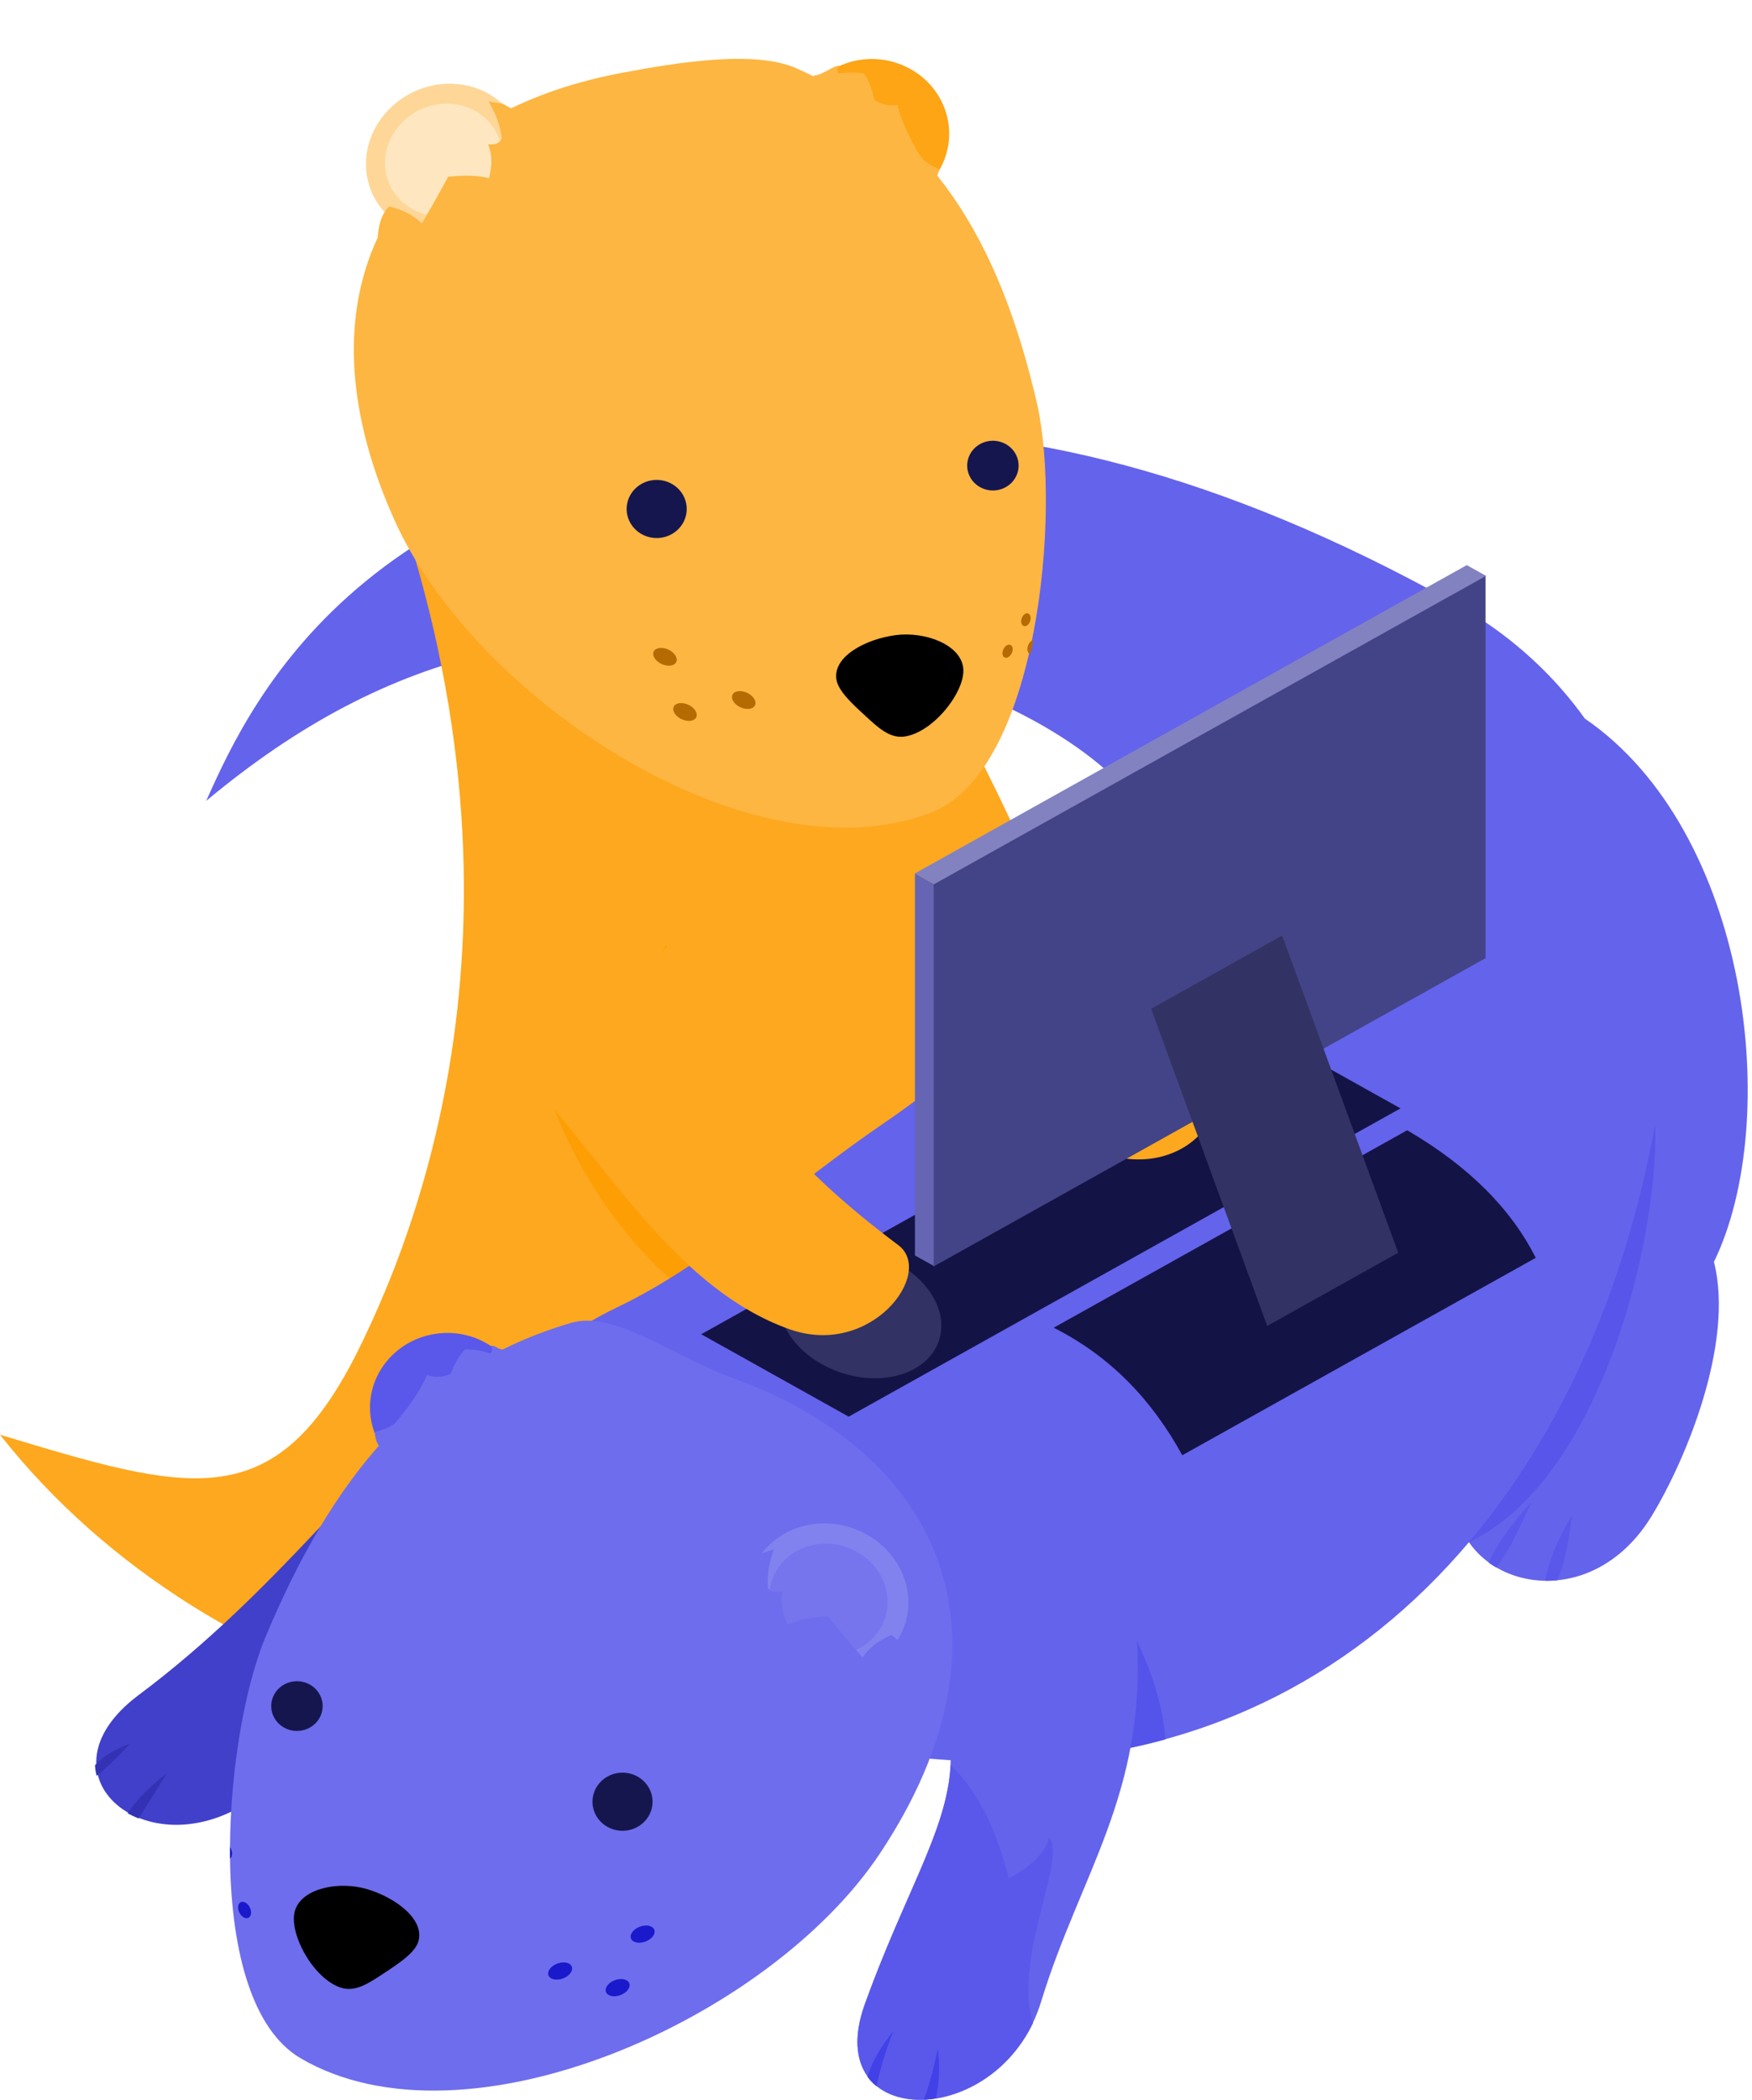 <svg width="403" height="483" viewBox="0 0 403 483" fill="none" xmlns="http://www.w3.org/2000/svg">
<path fill-rule="evenodd" clip-rule="evenodd" d="M195.337 99.064C85.318 101.905 58.162 160.088 47.439 184.176C89.775 148.904 131.276 139.661 192.274 150.31C205.505 152.607 212.467 98.622 195.337 99.064Z" fill="#6463EC"/>
<path fill-rule="evenodd" clip-rule="evenodd" d="M281.93 175.1C259.091 173.12 240.291 195.983 244.051 217.407C246.14 229.278 224.273 236.395 211.879 247.31C201.155 256.781 209.514 261.408 223.58 264.238C245.863 267.03 262.852 241.687 285.134 217.778C299.339 201.441 296.135 187.507 281.93 175.1Z" fill="#3534BB"/>
<path fill-rule="evenodd" clip-rule="evenodd" d="M82.862 93.117C127.149 197.909 99.436 276.695 81.888 311.546C62.809 349.083 43.032 342.925 -0.001 329.954C98.46 455.02 370.587 417.915 209.735 145.943L82.862 93.117Z" fill="#FDA81E"/>
<path fill-rule="evenodd" clip-rule="evenodd" d="M127.654 255.493C135.871 276.333 153.143 299.721 178.35 308.695C197.15 315.401 211.913 295.732 203.417 289.364C181.135 272.675 163.727 249.984 153.282 217.354L127.654 255.493Z" fill="#FD9E04"/>
<path fill-rule="evenodd" clip-rule="evenodd" d="M94.599 338.83C89.735 336.345 86.107 331.74 85.284 326.102C83.914 316.731 90.664 308.049 100.454 306.711C110.107 305.391 119.077 311.925 120.447 321.296C120.514 321.753 120.58 322.208 120.645 322.656C115.681 331.032 106.876 337.193 96.258 338.644C95.707 338.72 95.154 338.782 94.599 338.83Z" fill="#5958EB"/>
<path fill-rule="evenodd" clip-rule="evenodd" d="M116.493 342.196C98.249 372.779 84.601 392.105 60.787 411.741C36.137 432.155 6.473 408.902 31.819 389.879C63.989 365.871 84.878 335.942 103.122 321.985L116.493 342.196Z" fill="#4140CA"/>
<path fill-rule="evenodd" clip-rule="evenodd" d="M364.585 165.282C402.326 191.163 410.126 257.543 394.249 290.199C398.984 308.918 387.703 335.902 379.904 348.686C362.914 376.42 326.149 361.547 336.454 335.131C354.559 288.492 371.273 269.297 349.13 239.595L364.585 165.282Z" fill="#6463EC"/>
<path fill-rule="evenodd" clip-rule="evenodd" d="M358.214 363.434C357.244 363.527 356.328 363.566 355.412 363.553C356.49 357.791 358.969 353.035 361.609 348.37C360.963 353.489 360.262 358.589 358.214 363.434ZM344.204 360.508C343.557 360.158 343.018 359.78 342.425 359.376C344.85 354.049 348.461 349.715 352.179 345.484C349.916 350.681 347.598 355.861 344.204 360.508Z" fill="#5958EB"/>
<path fill-rule="evenodd" clip-rule="evenodd" d="M350.059 302.562L380.712 258.616C381.574 285.3 368.006 340.364 337.855 354.695C330.891 349.89 332.183 345.953 336.419 335.121C341.301 322.511 346.11 311.908 350.059 302.562Z" fill="#5755EA"/>
<path fill-rule="evenodd" clip-rule="evenodd" d="M195.107 99.059C85.088 101.9 131.047 139.656 192.045 150.305C236.749 158.095 269.893 181.988 269.614 204.352C269.614 207.5 270.451 210.949 270.033 212.722C252.347 217.9 224.356 243.984 203.327 258.292C182.438 272.519 163.215 290.422 142.464 300.406C135.362 303.799 131.884 306.562 126.035 309.026C53.06 339.978 49.575 455.039 69.072 465.942C123.943 496.613 206.666 443.019 211.819 404.255C301.645 413.253 362.089 351.092 379.775 263.572C390.917 209.093 376.291 162.074 334.65 138.748C280.058 108.302 234.38 98.047 195.107 99.059Z" fill="#6463EC"/>
<path fill-rule="evenodd" clip-rule="evenodd" d="M195.214 325.799L322.148 254.903L288.227 235.951L161.293 306.847L195.214 325.799Z" fill="#141346"/>
<path d="M192.664 315.402C202.558 319.058 212.91 316.122 215.785 308.844C218.659 301.567 212.967 292.703 203.073 289.047C193.178 285.391 182.826 288.327 179.952 295.604C177.077 302.882 182.769 311.746 192.664 315.402Z" fill="#323264"/>
<path fill-rule="evenodd" clip-rule="evenodd" d="M271.947 334.68L353.263 289.271C347.691 278.243 338.138 268.369 323.687 259.936L242.371 305.346C255.475 311.942 265.027 322.027 271.947 334.68Z" fill="#141346"/>
<path fill-rule="evenodd" clip-rule="evenodd" d="M268.061 400.028C263.326 401.336 258.449 402.402 253.296 403.217L261.516 377.36C264.998 384.79 267.503 392.316 268.061 400.028Z" fill="#5453EA"/>
<path fill-rule="evenodd" clip-rule="evenodd" d="M261.556 377.346C263.506 412.578 248.464 431.082 239.551 460.112C230.499 490.292 188.442 490.389 198.887 461.014C212.256 423.939 226.738 410.329 213.368 384.578C213.507 376.129 236.071 371.471 261.556 377.346Z" fill="#6463EC"/>
<path fill-rule="evenodd" clip-rule="evenodd" d="M131.555 304.174C141.582 301.452 155.228 312.109 168.319 316.827C216.783 334.307 235.445 376.478 202.439 426.203C177.092 464.418 107.182 495.598 69.163 473.369C46.602 460.148 51.2 400.517 60.948 376.783C76.128 340.276 96.599 314.372 131.555 304.174Z" fill="#6E6DED"/>
<path d="M181.634 382.561C190.581 387.557 201.799 384.967 206.689 376.775C211.579 368.584 208.288 357.891 199.341 352.895C190.394 347.899 179.18 350.491 174.29 358.683C169.4 366.875 172.687 377.564 181.634 382.561Z" fill="#8282EF"/>
<path d="M184.043 378.738C190.636 382.419 198.903 380.511 202.507 374.474C206.11 368.438 203.685 360.559 197.092 356.877C190.499 353.195 182.235 355.105 178.632 361.142C175.028 367.179 177.45 375.056 184.043 378.738Z" fill="#7675EE"/>
<path d="M143.188 421.042C147.006 421.042 150.103 418.049 150.103 414.357C150.103 410.665 147.006 407.672 143.188 407.672C139.371 407.672 136.28 410.665 136.28 414.357C136.28 418.049 139.371 421.042 143.188 421.042Z" fill="#16164F"/>
<path d="M68.301 398.082C71.567 398.082 74.217 395.521 74.217 392.361C74.217 389.202 71.567 386.641 68.301 386.641C65.034 386.641 62.389 389.202 62.389 392.361C62.389 395.521 65.034 398.082 68.301 398.082Z" fill="#16164F"/>
<path fill-rule="evenodd" clip-rule="evenodd" d="M84.487 434.473C90.993 436.412 97.829 441.479 96.198 446.594C95.377 449.172 91.634 451.62 88.206 453.869C84.851 456.09 81.803 458.133 78.579 457.172C72.073 455.232 66.241 444.448 67.872 439.331C69.502 434.216 77.981 432.533 84.487 434.473Z" fill="black"/>
<path fill-rule="evenodd" clip-rule="evenodd" d="M174.984 357.314L178.046 356.295C176.932 359.286 176.375 362.279 176.654 365.271C177.629 366.356 178.741 366.325 179.994 365.92C179.437 368.491 179.997 371.059 181.251 373.63C183.757 372.51 186.818 371.899 190.439 371.682C193.363 375.316 196.008 378.426 198.376 381.159C199.908 379.005 202.137 377.253 205.062 376.002C207.151 377.432 208.407 379.967 209.104 383.203L202.695 391.368C180.691 397.491 166.904 388.86 158.13 371.296L174.984 357.314Z" fill="#6E6DED"/>
<path fill-rule="evenodd" clip-rule="evenodd" d="M87.091 332.443C86.534 331.514 86.253 330.488 86.253 329.322C87.924 328.895 89.457 328.431 90.85 327.29C93.774 323.882 96.421 320.319 98.232 316.235C100.042 316.835 101.85 316.774 103.661 315.94C104.496 313.846 105.469 311.888 107.001 310.296C109.229 310.35 111.183 310.712 112.855 311.268C113.272 310.74 113.269 310.149 112.991 309.471C114.105 309.471 114.804 310.488 115.64 310.293L101.43 333.737L87.091 332.443Z" fill="#6E6DED"/>
<path fill-rule="evenodd" clip-rule="evenodd" d="M237.623 465.242C225.646 490.211 189.018 488.637 198.906 461.028C208.098 435.353 217.851 420.931 218.686 405.935V405.934C225.51 412.58 229.406 421.701 232.052 431.93C234.141 430.965 240.41 427.182 241.246 422.652C245.703 426.714 232.888 450.381 237.623 465.242Z" fill="#5958EB"/>
<path fill-rule="evenodd" clip-rule="evenodd" d="M215.266 482.586C214.296 482.738 213.379 482.834 212.517 482.875C213.972 478.93 214.888 474.985 215.75 471.04C216.128 474.769 216.182 478.572 215.266 482.586ZM201.632 479.811C200.824 479.177 200.124 478.445 199.532 477.616C200.717 473.705 202.927 470.345 205.459 467.148C203.897 471.31 202.495 475.506 201.632 479.811Z" fill="#4241E8"/>
<path fill-rule="evenodd" clip-rule="evenodd" d="M206.202 46.958C211.419 45.267 215.77 41.292 217.527 35.858C220.449 26.826 215.243 17.2 205.806 14.345C196.502 11.53 186.556 16.571 183.634 25.603C183.492 26.044 183.35 26.483 183.21 26.914C186.706 35.958 194.362 43.417 204.596 46.514C205.128 46.675 205.662 46.823 206.202 46.958Z" fill="#FDA515"/>
<path fill-rule="evenodd" clip-rule="evenodd" d="M183.322 15.754C173.884 11.496 156.345 14.228 142.636 16.83C91.884 26.483 66.403 65.171 90.641 119.413C109.249 161.095 173.01 202.821 214.252 186.846C238.73 177.337 244.184 117.773 238.541 92.824C229.679 54.42 213.872 29.501 183.322 15.754Z" fill="#FDB642"/>
<path d="M113.958 49.826C106.093 56.306 94.575 55.723 88.233 48.523C81.891 41.322 83.127 30.23 90.991 23.75C98.856 17.27 110.37 17.857 116.712 25.057C123.053 32.258 121.822 43.346 113.958 49.826Z" fill="#FED798"/>
<path d="M110.511 46.38C104.716 51.155 96.228 50.725 91.555 45.419C86.881 40.113 87.792 31.939 93.587 27.164C99.382 22.389 107.867 22.821 112.541 28.127C117.214 33.434 116.306 41.605 110.511 46.38Z" fill="#FEE7C0"/>
<path d="M149.935 123.651C146.168 123.053 143.614 119.614 144.232 115.971C144.851 112.327 148.409 109.859 152.175 110.458C155.942 111.056 158.491 114.494 157.873 118.138C157.254 121.781 153.702 124.25 149.935 123.651Z" fill="#16164F"/>
<path d="M227.433 112.726C224.21 112.214 222.024 109.272 222.553 106.154C223.083 103.037 226.127 100.925 229.35 101.437C232.573 101.949 234.754 104.891 234.225 108.008C233.695 111.126 230.656 113.238 227.433 112.726Z" fill="#16164F"/>
<path fill-rule="evenodd" clip-rule="evenodd" d="M205.967 146.072C199.222 146.966 191.628 150.894 192.38 156.198C192.758 158.87 196.042 161.872 199.047 164.629C201.986 167.346 204.652 169.84 207.994 169.397C214.739 168.503 222.3 158.775 221.549 153.471C220.797 148.167 212.712 145.178 205.967 146.072Z" fill="black"/>
<path fill-rule="evenodd" clip-rule="evenodd" d="M115.583 23.828L112.38 23.362C114.035 26.109 115.143 28.955 115.429 31.946C114.673 33.183 113.574 33.348 112.266 33.169C113.294 35.6 113.224 38.224 112.472 40.971C109.797 40.309 106.673 40.243 103.071 40.664C100.875 44.75 98.856 48.272 97.039 51.375C95.129 49.525 92.609 48.191 89.498 47.472C87.712 49.245 86.95 51.958 86.871 55.262L94.701 62.171C117.487 64.34 129.432 53.439 134.774 34.629L115.583 23.828Z" fill="#FDB642"/>
<path fill-rule="evenodd" clip-rule="evenodd" d="M214.251 42.813C214.956 41.984 215.849 40.057 216.044 38.908C214.467 38.224 213.032 37.525 211.849 36.181C209.534 32.36 207.519 28.429 206.417 24.115C204.53 24.424 202.756 24.08 201.109 22.973C200.635 20.776 200.003 18.691 198.758 16.88C196.551 16.584 194.562 16.635 192.819 16.922C192.496 16.336 192.598 15.753 192.986 15.128C191.887 14.953 188.916 17.467 187.1 17.361L200.328 40.884L214.251 42.813Z" fill="#FDB642"/>
<path fill-rule="evenodd" clip-rule="evenodd" d="M123.342 250.386C140.61 269.48 156.349 296.705 181.556 305.679C200.356 312.384 215.118 292.715 206.623 286.348C184.341 269.658 164.566 249.567 154.121 216.937L123.342 250.386Z" fill="#FDA81E"/>
<path fill-rule="evenodd" clip-rule="evenodd" d="M196.657 219.306C213.926 238.4 228.13 256.119 253.337 265.093C272.138 271.799 284.952 254.979 276.457 248.612C254.175 231.922 238.855 221.098 228.41 188.467L196.657 219.306Z" fill="#FDA81E"/>
<path fill-rule="evenodd" clip-rule="evenodd" d="M214.987 203.381L341.921 132.486L337.391 129.964L210.457 200.86L214.987 203.381Z" fill="#8282C1"/>
<path fill-rule="evenodd" clip-rule="evenodd" d="M214.987 203.398V291.251L210.457 288.729V200.877L214.987 203.398Z" fill="#6565B3"/>
<path fill-rule="evenodd" clip-rule="evenodd" d="M214.77 291.25L341.704 220.355V132.502L214.77 203.397V291.25Z" fill="#434387"/>
<path fill-rule="evenodd" clip-rule="evenodd" d="M291.492 304.939L321.62 288.099L294.922 215.164L264.797 232.004L291.492 304.939Z" fill="#323264"/>
<path fill-rule="evenodd" clip-rule="evenodd" d="M31.874 418.21C31.012 417.861 30.15 417.456 29.342 417C31.713 413.549 34.837 410.511 38.448 407.743C36.184 411.38 33.922 414.915 31.874 418.21ZM22.229 408.39C22.014 407.608 21.904 406.801 21.85 405.973C23.898 403.739 26.593 402.162 29.826 401.067C27.293 403.906 24.762 406.349 22.229 408.39Z" fill="#3332B4"/>
<path d="M152.12 152.681C153.541 153.368 155.069 153.196 155.534 152.296C155.999 151.397 155.225 150.11 153.804 149.423C152.383 148.736 150.853 148.908 150.388 149.808C149.923 150.707 150.699 151.994 152.12 152.681Z" fill="#B66A02"/>
<path d="M148.521 446.501C147.046 447.072 145.537 446.778 145.151 445.844C144.764 444.91 145.647 443.691 147.121 443.12C148.596 442.549 150.106 442.842 150.492 443.776C150.879 444.71 149.996 445.93 148.521 446.501Z" fill="#1A19CB"/>
<path fill-rule="evenodd" clip-rule="evenodd" d="M52.901 424.74C52.955 424.871 53.064 425.014 53.118 425.168C53.549 426.095 53.44 427.067 52.901 427.442V427.393C52.901 426.511 52.901 425.629 52.901 424.747V424.74Z" fill="#1A19CB"/>
<path fill-rule="evenodd" clip-rule="evenodd" d="M237.688 147.24C237.472 148.326 237.256 149.404 236.987 150.471C236.394 150.276 236.179 149.42 236.448 148.543C236.663 147.825 237.203 147.312 237.688 147.24Z" fill="#B66A02"/>
<path d="M236.971 142.826C236.712 143.63 236.061 144.149 235.516 143.984C234.972 143.82 234.741 143.035 235.001 142.231C235.26 141.427 235.912 140.908 236.456 141.072C237 141.236 237.231 142.022 236.971 142.826Z" fill="#B66A02"/>
<path d="M232.746 150.183C232.382 150.983 231.648 151.444 231.107 151.214C230.566 150.983 230.422 150.149 230.786 149.349C231.15 148.549 231.884 148.088 232.425 148.318C232.966 148.548 233.11 149.384 232.746 150.183Z" fill="#B66A02"/>
<path d="M156.72 165.369C158.141 166.056 159.67 165.884 160.135 164.984C160.6 164.085 159.825 162.799 158.404 162.111C156.983 161.424 155.454 161.596 154.989 162.496C154.524 163.395 155.299 164.682 156.72 165.369Z" fill="#B66A02"/>
<path d="M142.771 458.806C141.296 459.378 139.787 459.083 139.401 458.15C139.014 457.216 139.896 455.996 141.371 455.425C142.846 454.854 144.356 455.148 144.742 456.082C145.128 457.015 144.246 458.235 142.771 458.806Z" fill="#1A19CB"/>
<path d="M170.233 162.623C171.654 163.31 173.183 163.137 173.648 162.238C174.113 161.338 173.338 160.052 171.917 159.365C170.496 158.678 168.966 158.85 168.501 159.749C168.036 160.649 168.812 161.936 170.233 162.623Z" fill="#B66A02"/>
<path d="M129.545 454.983C128.07 455.554 126.562 455.26 126.175 454.326C125.789 453.392 126.671 452.172 128.146 451.601C129.621 451.03 131.13 451.324 131.517 452.258C131.903 453.192 131.02 454.412 129.545 454.983Z" fill="#1A19CB"/>
<path d="M55.032 439.797C55.501 440.799 56.431 441.37 57.109 441.074C57.788 440.777 57.957 439.724 57.488 438.721C57.019 437.719 56.089 437.147 55.411 437.444C54.733 437.741 54.563 438.794 55.032 439.797Z" fill="#1A19CB"/>
</svg>
